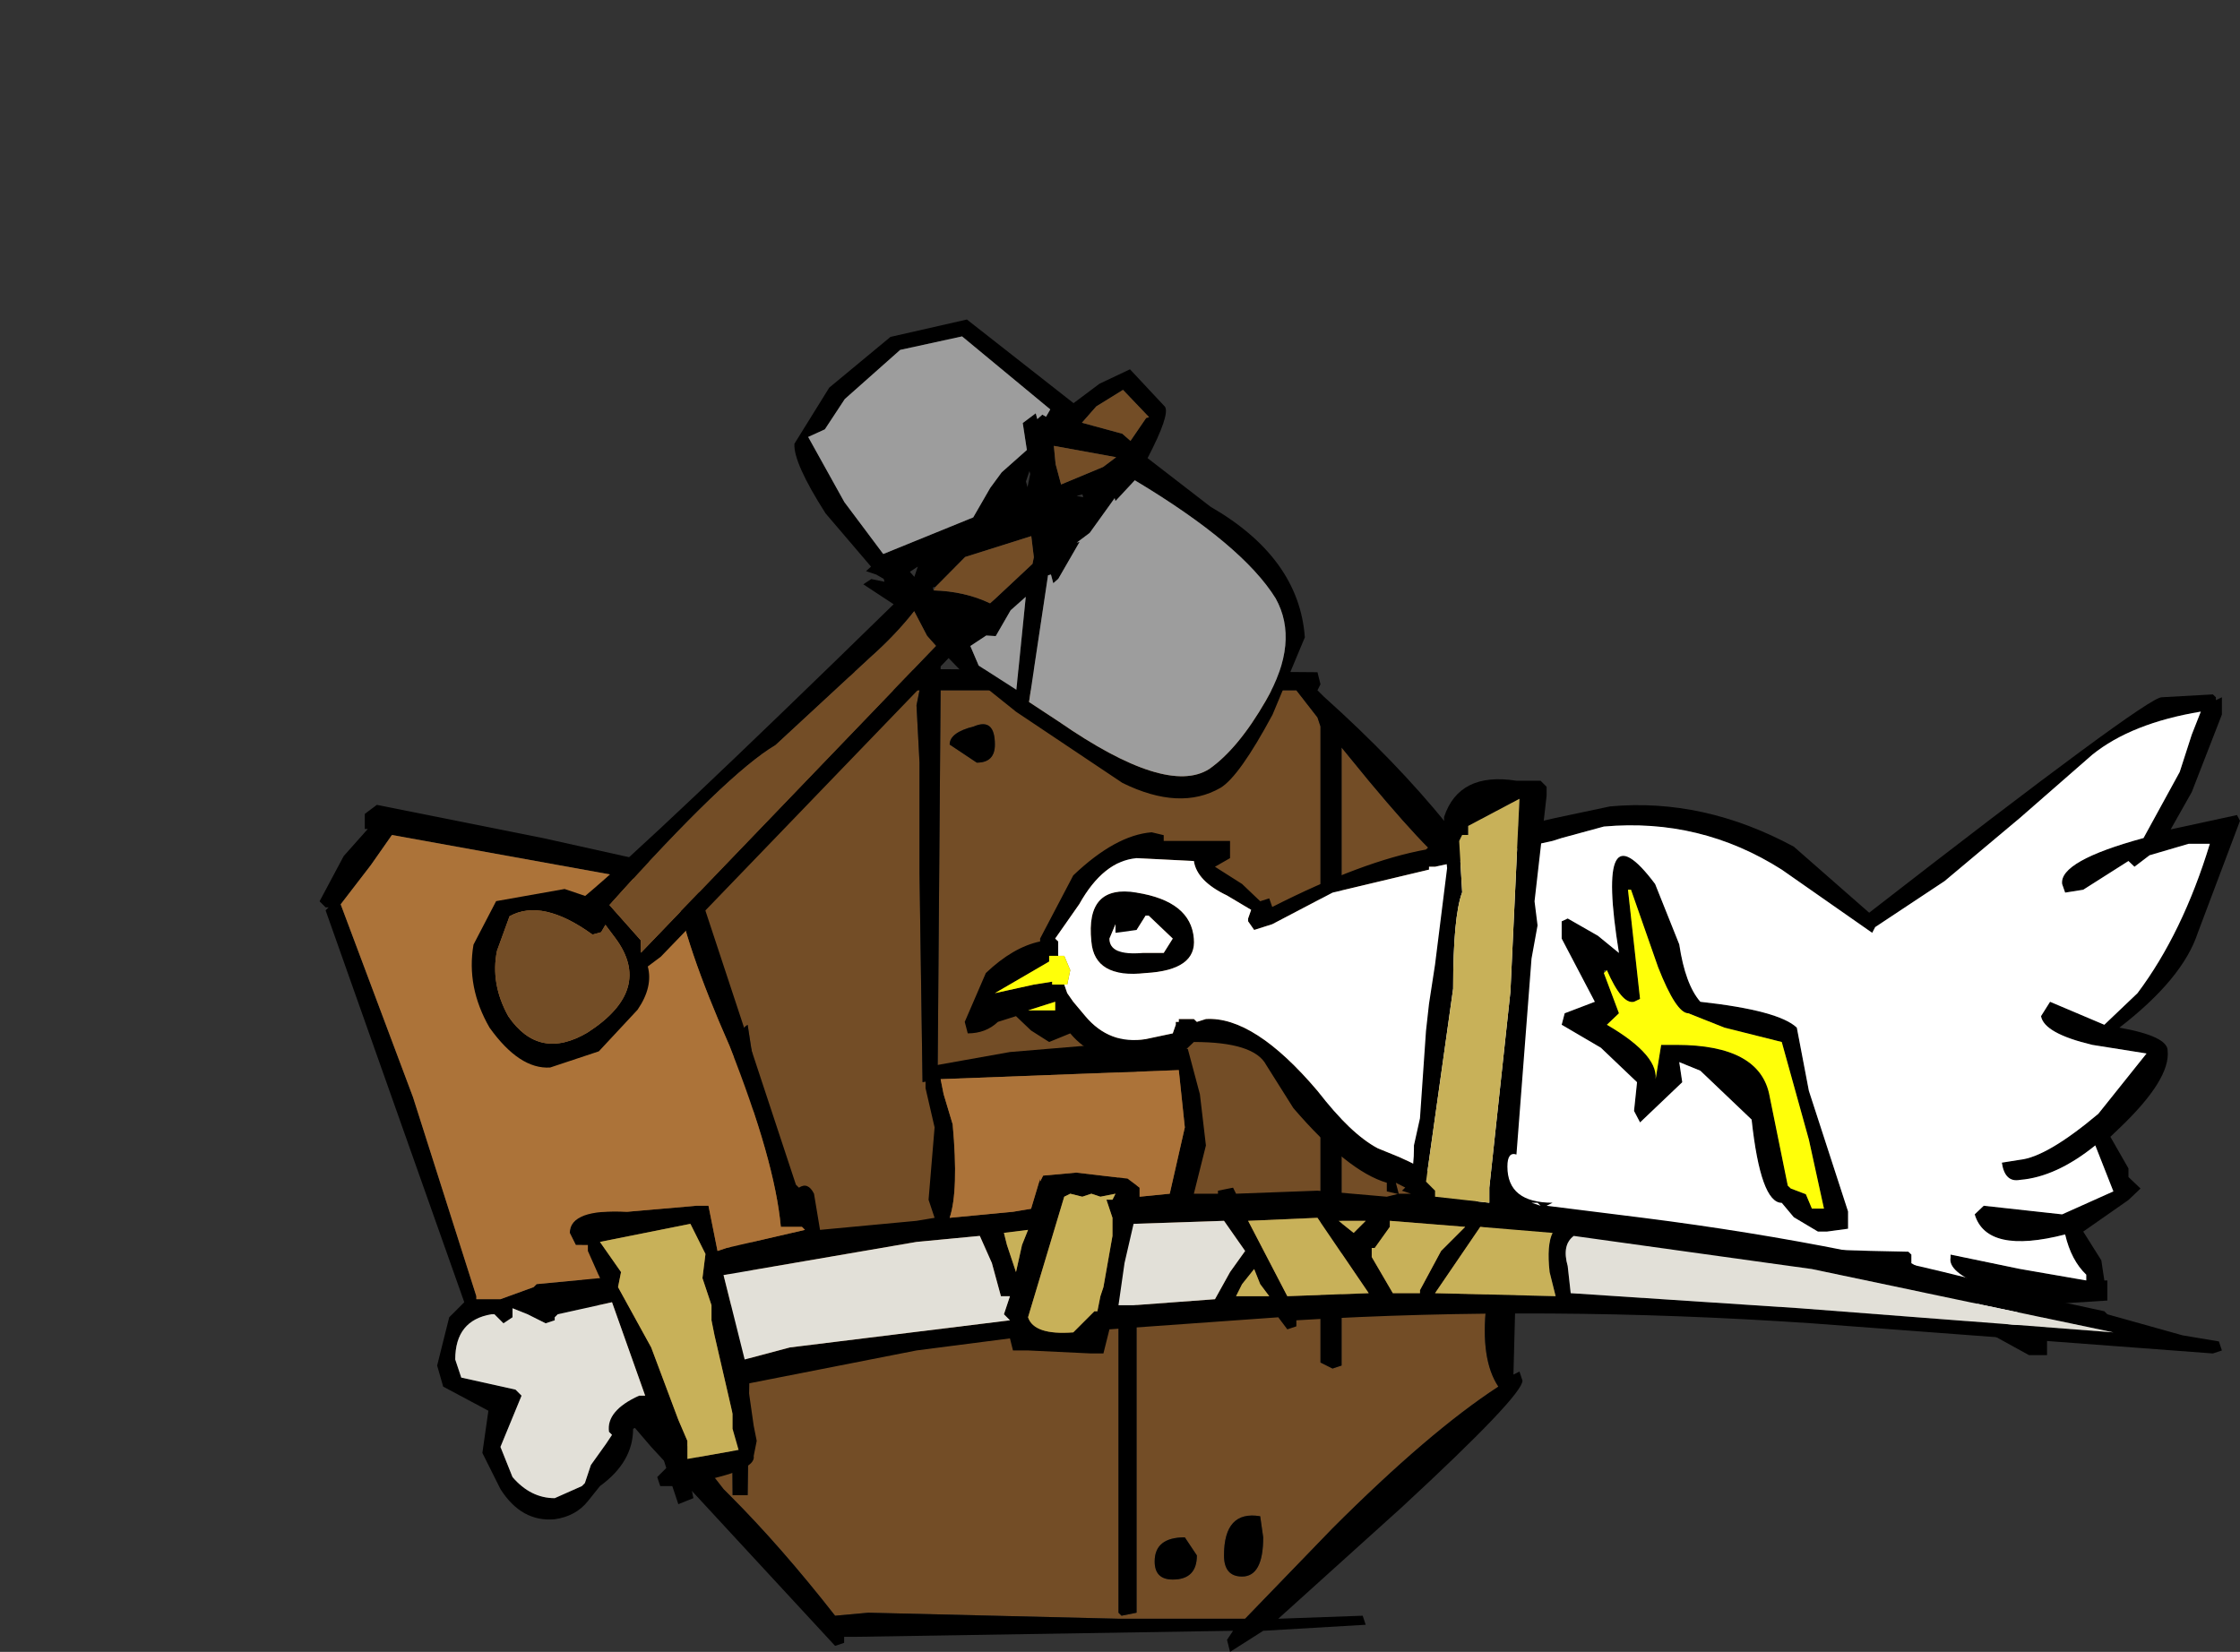 <?xml version="1.0" encoding="UTF-8" standalone="no"?>
<svg xmlns:xlink="http://www.w3.org/1999/xlink" height="164.4px" width="222.9px" xmlns="http://www.w3.org/2000/svg">
  <rect width="100%" height="100%" fill="#333333" stroke="none"/>
  <g transform="matrix(6.0, 0.0, 0.0, 6.0, 107.4, 112.8)">
    <use height="16.35" transform="matrix(1.0, 0.0, 0.0, 1.0, -8.3, -7.75)" width="15.95" xlink:href="#shape0"/>
    <use height="11.5" transform="matrix(1.0, 0.0, 0.0, 0.953, -1.9, -7.282)" width="21.15" xlink:href="#shape1"/>
    <use height="12.3" transform="matrix(1.0, 0.0, 0.0, 1.0, -12.6, -5.9)" width="31.55" xlink:href="#shape2"/>
    <use height="10.45" transform="matrix(0.965, -0.259, 0.259, 0.965, -12.338, -10.896)" width="14.9" xlink:href="#shape3"/>
  </g>
  <defs>
    <g id="shape0" transform="matrix(1.0, 0.0, 0.0, 1.0, 8.3, 7.75)">
      <path d="M3.6 -7.35 L3.95 -6.9 4.0 -6.75 4.0 3.8 4.2 3.9 4.35 3.85 4.35 -6.4 4.8 -5.85 Q6.05 -4.35 6.3 -4.35 L6.75 -3.65 7.3 -2.75 7.25 -2.25 7.25 -2.2 Q6.9 -2.15 6.9 -0.8 L6.9 1.1 6.75 2.85 Q6.65 3.75 6.95 4.2 5.8 4.95 4.2 6.55 L2.75 8.05 0.65 8.05 -3.5 7.95 -4.05 8.0 Q-4.95 6.85 -5.8 6.0 L-5.9 5.9 Q-6.7 4.85 -8.0 3.75 L-7.9 -0.95 -8.0 -1.95 -7.95 -2.0 -7.85 -2.6 -7.0 -3.7 -5.6 -5.0 Q-3.6 -6.9 -3.6 -7.2 L-3.6 -7.35 -2.65 -7.35 -2.7 -7.1 -2.65 -6.15 -2.65 -4.3 -2.6 -0.85 -2.35 -0.9 -2.3 -7.35 3.6 -7.35 M-5.4 -1.15 L-5.5 -1.8 Q-5.8 -1.65 -5.8 0.0 L-5.75 6.0 -5.5 6.0 -5.4 -1.15 M-1.75 -6.75 Q-2.15 -6.65 -2.15 -6.45 L-1.7 -6.15 Q-1.4 -6.15 -1.4 -6.45 -1.4 -6.9 -1.75 -6.75 M1.25 7.1 Q1.25 7.4 1.55 7.4 1.95 7.4 1.95 7.0 L1.75 6.7 Q1.25 6.7 1.25 7.1 M3.05 6.7 L3.0 6.35 Q2.4 6.25 2.4 7.0 2.4 7.35 2.7 7.35 3.05 7.35 3.05 6.7 M0.95 -4.6 L0.9 -4.65 0.65 -4.65 0.65 7.95 0.7 8.0 0.95 7.95 0.95 -4.6" fill="#734d26" fill-rule="evenodd" stroke="none"/>
      <path d="M3.6 -7.35 L-2.3 -7.35 -2.35 -0.9 -2.6 -0.85 -2.65 -4.3 -2.65 -6.15 -2.7 -7.1 -2.65 -7.35 -3.6 -7.35 -3.6 -7.2 Q-3.6 -6.9 -5.6 -5.0 L-7.0 -3.7 -7.85 -2.6 -7.95 -2.0 -8.0 -1.95 -7.9 -0.95 -8.0 3.75 Q-6.7 4.85 -5.9 5.9 L-5.8 6.0 Q-4.95 6.85 -4.05 8.0 L-3.5 7.95 0.65 8.05 2.75 8.05 4.2 6.55 Q5.8 4.95 6.95 4.2 6.65 3.75 6.75 2.85 L6.9 1.1 6.9 -0.8 Q6.9 -2.15 7.25 -2.2 L7.25 -2.25 7.3 -2.75 6.75 -3.65 6.3 -4.35 Q6.05 -4.35 4.8 -5.85 L4.35 -6.4 4.35 3.85 4.2 3.9 4.0 3.8 4.0 -6.75 3.95 -6.9 3.6 -7.35 M4.05 -7.25 Q6.45 -5.1 7.45 -3.05 L7.6 -3.1 7.65 -2.9 7.6 -1.65 7.45 -1.6 7.35 -1.65 7.2 4.0 7.3 3.95 7.35 4.1 Q7.35 4.35 5.35 6.2 L3.3 8.05 4.7 8.0 4.75 8.15 3.05 8.25 2.5 8.6 2.45 8.4 2.55 8.25 -3.7 8.35 -3.9 8.35 -3.9 8.45 -4.05 8.5 -7.1 5.2 -8.0 4.15 -8.0 4.2 -8.1 4.25 -8.25 4.15 -8.25 3.8 -8.3 3.75 -8.3 3.5 -8.25 3.55 -8.25 -2.1 -8.2 -2.1 -8.25 -2.3 -8.25 -2.5 -8.25 -2.85 -8.05 -2.95 -8.0 -3.0 -7.95 -3.05 -8.0 -3.15 Q-8.0 -3.55 -6.05 -5.35 L-3.7 -7.35 -3.75 -7.35 -3.8 -7.4 -3.8 -7.65 -2.45 -7.7 -2.3 -7.75 -2.3 -7.7 3.95 -7.65 4.0 -7.45 3.95 -7.35 4.05 -7.25 M0.95 -4.6 L0.95 7.95 0.7 8.0 0.65 7.95 0.65 -4.65 0.9 -4.65 0.95 -4.6 M3.05 6.7 Q3.05 7.35 2.7 7.35 2.4 7.35 2.4 7.0 2.4 6.25 3.0 6.35 L3.05 6.7 M1.25 7.1 Q1.25 6.7 1.75 6.7 L1.95 7.0 Q1.95 7.4 1.55 7.4 1.25 7.4 1.25 7.1 M-1.75 -6.75 Q-1.4 -6.9 -1.4 -6.45 -1.4 -6.15 -1.7 -6.15 L-2.15 -6.45 Q-2.15 -6.65 -1.75 -6.75 M-5.4 -1.15 L-5.5 6.0 -5.75 6.0 -5.8 0.0 Q-5.8 -1.65 -5.5 -1.8 L-5.4 -1.15" fill="#000000" fill-rule="evenodd" stroke="none"/>
    </g>
    <g id="shape1" transform="matrix(1.0, 0.0, 0.0, 1.0, 1.9, 7.85)">
      <path d="M-0.25 -2.8 L-0.2 -2.65 -0.1 -2.5 0.1 -2.25 Q0.5 -1.75 1.1 -1.85 L1.55 -1.95 1.6 -2.1 1.6 -2.15 1.65 -2.15 1.65 -2.2 1.9 -2.2 1.95 -2.15 2.1 -2.2 Q2.9 -2.25 3.95 -0.95 4.5 -0.2 4.95 0.05 L5.3 0.2 Q5.95 0.5 6.7 1.05 8.45 1.75 13.75 1.85 L13.8 1.9 13.8 2.05 14.3 2.35 15.45 3.15 15.55 3.2 15.6 3.05 15.5 2.65 15.0 2.45 Q14.4 2.2 14.45 1.95 L14.45 1.9 15.6 2.15 16.7 2.35 16.7 2.25 Q16.45 2.0 16.35 1.55 15.05 1.9 14.85 1.2 L15.0 1.05 16.3 1.2 17.15 0.8 16.85 0.0 Q16.2 0.55 15.6 0.6 15.35 0.65 15.3 0.3 L15.6 0.25 Q16.05 0.2 16.9 -0.55 L17.7 -1.6 16.8 -1.75 Q16.0 -1.95 15.95 -2.25 L16.1 -2.5 17.0 -2.1 17.55 -2.65 Q18.3 -3.7 18.75 -5.25 L18.4 -5.25 17.75 -5.05 17.5 -4.85 17.4 -4.95 16.65 -4.45 16.35 -4.4 16.3 -4.55 Q16.25 -4.95 17.65 -5.35 L18.25 -6.5 18.45 -7.15 18.6 -7.55 Q17.45 -7.35 16.8 -6.8 L15.6 -5.7 14.35 -4.6 13.2 -3.8 13.15 -3.7 11.65 -4.8 Q10.3 -5.7 8.7 -5.55 L8.0 -5.35 7.85 -5.3 7.2 -5.15 5.9 -4.85 5.8 -4.85 5.8 -4.8 4.2 -4.4 3.2 -3.85 2.9 -3.75 2.8 -3.9 2.8 -3.95 2.85 -4.1 2.45 -4.35 Q1.95 -4.6 1.9 -4.95 L0.95 -5.0 Q0.4 -4.95 0.0 -4.2 L-0.4 -3.6 -0.35 -3.55 -0.35 -3.3 -0.5 -3.3 -0.5 -3.2 -1.4 -2.65 -0.75 -2.8 -0.45 -2.85 -0.45 -2.8 -0.25 -2.8 M3.0 -4.25 L3.15 -4.3 3.2 -4.15 Q4.7 -4.95 5.75 -5.15 L5.8 -5.2 7.9 -5.7 8.8 -5.9 Q10.35 -6.05 11.85 -5.2 L13.1 -4.05 Q17.7 -7.8 17.95 -7.8 L18.8 -7.85 18.85 -7.8 18.85 -7.75 18.95 -7.8 18.95 -7.5 18.45 -6.15 18.1 -5.5 19.2 -5.75 19.25 -5.65 18.55 -3.7 Q18.3 -2.9 17.25 -2.05 18.05 -1.9 18.05 -1.65 18.1 -1.15 17.25 -0.3 L17.1 -0.15 17.4 0.4 17.4 0.55 17.6 0.75 17.45 0.9 17.4 0.95 16.65 1.5 16.95 2.0 17.0 2.35 17.05 2.35 17.05 2.7 16.3 2.75 15.9 2.75 16.05 3.3 16.05 3.65 15.75 3.65 14.45 2.9 13.35 2.15 11.95 2.1 10.65 2.15 6.75 1.45 5.25 0.65 5.3 0.85 5.1 0.8 5.1 0.65 Q4.45 0.45 3.55 -0.65 L3.1 -1.4 Q2.9 -1.8 1.9 -1.8 L1.65 -1.55 0.3 -1.6 0.95 -1.6 0.4 -1.55 0.3 -1.6 Q0.05 -1.7 -0.15 -1.95 L-0.5 -1.8 -0.8 -2.0 -1.05 -2.25 -1.35 -2.15 Q-1.55 -1.95 -1.85 -1.95 L-1.9 -2.15 -1.55 -3.0 Q-1.1 -3.45 -0.65 -3.55 L-0.65 -3.6 -0.1 -4.7 Q0.6 -5.4 1.2 -5.45 L1.4 -5.4 1.4 -5.3 2.5 -5.3 2.5 -5.0 2.25 -4.85 2.7 -4.55 3.0 -4.25 M0.6 -3.85 L0.5 -3.6 Q0.5 -3.3 1.05 -3.35 L1.4 -3.35 1.55 -3.6 1.15 -4.0 1.1 -4.0 0.95 -3.75 0.6 -3.7 0.6 -3.85 M0.95 -4.4 Q1.85 -4.25 1.9 -3.6 1.95 -3.05 1.1 -3.0 0.25 -2.9 0.2 -3.55 0.1 -4.55 0.95 -4.4 M8.6 -3.65 L8.95 -3.35 Q8.55 -5.95 9.55 -4.55 L9.95 -3.5 Q10.05 -2.8 10.3 -2.5 11.6 -2.35 11.9 -2.05 L12.1 -0.95 12.75 1.15 12.75 1.45 12.4 1.5 12.25 1.5 11.85 1.25 11.65 1.0 Q11.3 1.0 11.15 -0.45 L10.3 -1.3 9.95 -1.45 10.0 -1.1 9.3 -0.4 9.2 -0.6 9.25 -1.1 8.65 -1.7 8.0 -2.1 8.05 -2.3 8.55 -2.5 8.0 -3.6 8.0 -3.9 8.1 -3.95 8.6 -3.65 M8.7 -3.0 L8.95 -2.3 8.75 -2.1 Q9.65 -1.55 9.55 -1.1 L9.65 -1.75 9.9 -1.75 Q11.3 -1.75 11.45 -0.85 L11.75 0.7 11.8 0.75 12.05 0.85 12.15 1.1 12.35 1.1 12.1 -0.1 11.65 -1.8 10.7 -2.05 10.1 -2.3 Q9.9 -2.3 9.6 -3.1 L9.15 -4.45 9.1 -4.45 9.3 -2.55 9.2 -2.5 Q9.0 -2.45 8.75 -3.05 L8.7 -3.05 8.7 -3.0 M-0.4 -2.5 L-0.85 -2.35 -0.4 -2.35 -0.4 -2.5" fill="#000000" fill-rule="evenodd" stroke="none"/>
      <path d="M-0.35 -3.3 L-0.35 -3.55 -0.4 -3.6 0.0 -4.2 Q0.4 -4.95 0.95 -5.0 L1.9 -4.95 Q1.95 -4.6 2.45 -4.35 L2.85 -4.1 2.8 -3.95 2.8 -3.9 2.9 -3.75 3.2 -3.85 4.2 -4.4 5.8 -4.8 5.8 -4.85 5.9 -4.85 7.2 -5.15 7.85 -5.3 8.0 -5.35 8.7 -5.55 Q10.3 -5.7 11.65 -4.8 L13.15 -3.7 13.2 -3.8 14.35 -4.6 15.6 -5.7 16.8 -6.8 Q17.45 -7.35 18.6 -7.55 L18.45 -7.15 18.25 -6.5 17.65 -5.35 Q16.25 -4.95 16.3 -4.55 L16.35 -4.4 16.65 -4.45 17.4 -4.95 17.5 -4.85 17.75 -5.05 18.4 -5.25 18.75 -5.25 Q18.3 -3.7 17.55 -2.65 L17.0 -2.1 16.1 -2.5 15.95 -2.25 Q16.0 -1.95 16.8 -1.75 L17.7 -1.6 16.9 -0.55 Q16.05 0.2 15.6 0.25 L15.3 0.3 Q15.35 0.65 15.6 0.6 16.2 0.55 16.85 0.0 L17.15 0.8 16.3 1.2 15.0 1.05 14.85 1.2 Q15.05 1.9 16.35 1.55 16.45 2.0 16.7 2.25 L16.7 2.35 15.6 2.15 14.45 1.9 14.45 1.95 Q14.4 2.2 15.0 2.45 L15.5 2.65 15.6 3.05 15.55 3.2 15.45 3.15 14.3 2.35 13.8 2.05 13.8 1.9 13.75 1.85 Q8.45 1.75 6.7 1.05 5.95 0.5 5.3 0.2 L4.95 0.05 Q4.5 -0.2 3.95 -0.95 2.9 -2.25 2.1 -2.2 L1.95 -2.15 1.9 -2.2 1.65 -2.2 1.65 -2.15 1.6 -2.15 1.6 -2.1 1.55 -1.95 1.1 -1.85 Q0.5 -1.75 0.1 -2.25 L-0.1 -2.5 -0.2 -2.65 -0.25 -2.8 -0.2 -2.8 -0.15 -3.05 -0.25 -3.3 -0.35 -3.3 M8.6 -3.65 L8.1 -3.95 8.0 -3.9 8.0 -3.6 8.55 -2.5 8.05 -2.3 8.0 -2.1 8.65 -1.7 9.25 -1.1 9.2 -0.6 9.3 -0.4 10.0 -1.1 9.95 -1.45 10.3 -1.3 11.15 -0.45 Q11.3 1.0 11.65 1.0 L11.85 1.25 12.25 1.5 12.4 1.5 12.75 1.45 12.75 1.15 12.1 -0.95 11.9 -2.05 Q11.6 -2.35 10.3 -2.5 10.05 -2.8 9.95 -3.5 L9.55 -4.55 Q8.55 -5.95 8.95 -3.35 L8.6 -3.65 M0.95 -4.4 Q0.1 -4.55 0.2 -3.55 0.25 -2.9 1.1 -3.0 1.95 -3.05 1.9 -3.6 1.85 -4.25 0.95 -4.4 M0.6 -3.85 L0.6 -3.7 0.95 -3.75 1.1 -4.0 1.15 -4.0 1.55 -3.6 1.4 -3.35 1.05 -3.35 Q0.5 -3.3 0.5 -3.6 L0.6 -3.85" fill="#ffffff" fill-rule="evenodd" stroke="none"/>
      <path d="M-0.35 -3.3 L-0.25 -3.3 -0.15 -3.05 -0.2 -2.8 -0.25 -2.8 -0.45 -2.8 -0.45 -2.85 -0.75 -2.8 -1.4 -2.65 -0.5 -3.2 -0.5 -3.3 -0.35 -3.3 M8.75 -3.05 Q9.0 -2.45 9.2 -2.5 L9.3 -2.55 9.1 -4.45 9.15 -4.45 9.6 -3.1 Q9.9 -2.3 10.1 -2.3 L10.7 -2.05 11.65 -1.8 12.1 -0.1 12.35 1.1 12.15 1.1 12.05 0.85 11.8 0.75 11.75 0.7 11.45 -0.85 Q11.3 -1.75 9.9 -1.75 L9.65 -1.75 9.55 -1.1 Q9.65 -1.55 8.75 -2.1 L8.95 -2.3 8.7 -3.0 8.75 -3.05 M-0.4 -2.5 L-0.4 -2.35 -0.85 -2.35 -0.4 -2.5" fill="#ffff09" fill-rule="evenodd" stroke="none"/>
    </g>
    <g id="shape2" transform="matrix(1.0, 0.0, 0.0, 1.0, 12.6, 5.9)">
      <path d="M1.4 -1.55 L1.5 -1.55 1.55 -1.55 1.2 -1.5 1.8 -1.4 2.0 -0.65 2.1 0.2 1.9 1.0 2.3 1.0 2.3 0.95 2.55 0.9 2.6 1.0 3.95 0.95 5.1 1.05 5.3 1.0 5.5 1.0 5.35 0.95 Q5.55 0.8 5.55 0.25 L5.55 0.2 5.65 -0.25 5.75 -1.7 5.8 -2.15 5.9 -2.8 6.0 -3.6 6.1 -4.4 6.05 -4.9 6.05 -5.15 6.05 -5.25 Q6.3 -6.0 7.25 -5.85 L7.65 -5.85 7.75 -5.75 7.75 -5.7 7.75 -5.6 7.55 -3.85 7.6 -3.45 7.5 -2.9 7.25 0.35 Q7.1 0.3 7.1 0.55 7.1 1.15 7.85 1.15 L7.75 1.2 9.35 1.4 Q12.9 1.85 15.85 2.7 L17.0 2.95 17.05 3.0 18.3 3.35 18.9 3.45 18.95 3.6 18.8 3.65 12.15 3.15 Q7.75 2.85 3.6 3.1 L3.6 3.2 3.45 3.25 3.3 3.05 0.5 3.25 0.4 3.65 0.2 3.65 -0.85 3.6 -1.1 3.6 -1.15 3.4 -2.7 3.6 -5.5 4.15 -5.4 4.85 -5.35 5.1 -5.4 5.35 Q-5.35 5.6 -6.45 5.8 L-6.4 6.05 -6.65 6.15 -6.75 5.85 -6.95 5.85 -7.0 5.7 -6.85 5.55 -7.1 4.75 -7.4 4.9 Q-7.4 5.45 -7.95 5.85 L-8.15 6.1 Q-8.35 6.35 -8.7 6.4 -9.25 6.45 -9.6 5.9 L-9.9 5.3 -9.8 4.6 -10.55 4.2 -10.65 3.85 -10.45 3.05 -10.2 2.8 -12.5 -3.7 -12.45 -3.75 -12.5 -3.75 -12.6 -3.85 -12.2 -4.6 -11.8 -5.05 -11.85 -5.05 -11.85 -5.3 -11.65 -5.45 -8.9 -4.9 -6.65 -4.4 -6.45 -4.45 -4.7 0.85 -4.65 0.9 Q-4.5 0.8 -4.4 1.0 L-4.35 1.3 -4.3 1.6 -2.7 1.45 -2.4 1.4 -2.5 1.1 -2.4 -0.1 -2.55 -0.75 -2.55 -1.1 -1.15 -1.35 0.05 -1.45 0.1 -1.45 1.1 -1.55 1.25 -1.55 1.4 -1.55 M2.2 -1.8 L2.1 -1.8 2.2 -1.8 M1.65 -1.05 L-2.3 -0.9 -2.25 -0.65 -2.1 -0.15 Q-2.0 0.95 -2.15 1.4 L-1.1 1.3 -0.8 1.25 -0.65 0.75 -0.65 0.8 -0.6 0.7 -0.05 0.65 0.8 0.75 1.0 0.9 1.0 1.05 1.5 1.0 1.75 -0.1 1.65 -1.05 M6.45 -4.95 L6.35 -4.95 6.3 -4.85 6.35 -4.0 Q6.2 -3.6 6.2 -2.4 L5.75 0.8 5.9 0.95 5.9 1.05 6.8 1.15 6.8 0.9 7.15 -2.35 7.3 -5.55 6.45 -5.1 6.45 -4.95 M17.15 3.3 L12.15 2.25 8.2 1.7 Q8.0 1.85 8.1 2.2 L8.15 2.65 11.95 2.9 17.15 3.3 M7.8 2.3 Q7.75 1.85 7.85 1.65 L6.65 1.55 5.9 2.65 7.9 2.7 7.8 2.3 M7.6 1.15 L7.5 1.15 7.65 1.2 7.6 1.15 M5.65 2.6 L6.0 1.95 6.4 1.55 5.15 1.45 5.15 1.55 4.9 1.9 4.85 1.9 4.85 2.05 5.2 2.65 5.65 2.65 5.65 2.6 M4.3 1.45 L4.55 1.65 4.6 1.6 4.75 1.45 4.3 1.45 M2.9 2.25 L2.7 2.5 2.6 2.7 3.15 2.7 3.0 2.5 2.9 2.25 M4.8 2.65 L3.95 1.4 2.8 1.45 3.45 2.7 4.8 2.65 M0.35 1.05 L0.2 1.0 0.05 1.05 -0.15 1.0 -0.25 1.05 -0.85 3.05 Q-0.75 3.35 -0.1 3.3 L0.25 2.95 0.3 2.95 0.35 2.7 0.4 2.55 0.55 1.7 0.55 1.55 0.55 1.4 0.45 1.1 0.55 1.1 0.6 1.0 0.35 1.05 M0.65 2.85 L0.9 2.85 2.25 2.75 2.5 2.3 2.75 1.95 2.4 1.45 0.9 1.5 0.75 2.15 0.65 2.85 M-12.25 -3.8 L-11.05 -0.6 -10.0 2.7 -10.0 2.75 -9.6 2.75 -9.05 2.55 -9.0 2.5 -7.95 2.4 -8.15 1.95 -8.15 1.85 -8.35 1.85 -8.45 1.65 Q-8.45 1.25 -7.5 1.3 L-6.35 1.2 -6.15 1.2 -6.0 1.95 -5.85 1.9 -4.55 1.6 -4.6 1.55 -4.95 1.55 Q-5.05 0.45 -5.8 -1.45 -6.55 -3.15 -6.7 -4.1 L-11.4 -4.95 -11.75 -4.45 -12.25 -3.8 M-1.45 2.15 L-1.65 1.7 -2.7 1.8 -5.9 2.35 -5.55 3.75 -4.8 3.55 -1.15 3.1 -1.25 3.0 -1.15 2.7 -1.3 2.7 -1.45 2.15 M-0.85 1.6 L-1.25 1.65 -1.2 1.85 -1.05 2.3 -0.95 1.85 -0.85 1.6 M-6.25 2.4 L-6.2 2.0 -6.4 1.6 -6.45 1.5 -7.95 1.8 -7.6 2.3 -7.65 2.55 -7.1 3.55 -6.95 3.95 -6.65 4.75 -6.5 5.1 -6.5 5.4 -5.65 5.25 -5.75 4.9 -5.75 4.65 -6.05 3.35 -6.1 3.1 -6.1 2.85 -6.25 2.4 M-9.75 3.0 Q-10.35 3.1 -10.35 3.75 L-10.25 4.05 -9.35 4.25 -9.25 4.35 -9.6 5.2 -9.4 5.7 Q-9.1 6.05 -8.7 6.05 L-8.25 5.85 -8.2 5.8 -8.1 5.5 -7.85 5.15 -7.75 5.0 -7.8 4.95 Q-7.85 4.6 -7.3 4.35 L-7.2 4.35 -7.75 2.8 -8.65 3.0 -8.7 3.05 -8.7 3.1 -8.85 3.15 -9.15 3.0 -9.4 2.9 -9.4 3.05 -9.55 3.15 -9.7 3.0 -9.75 3.0" fill="#000000" fill-rule="evenodd" stroke="none"/>
      <path d="M1.65 -1.05 L1.75 -0.1 1.5 1.0 1.0 1.05 1.0 0.9 0.8 0.75 -0.05 0.65 -0.6 0.7 -0.65 0.8 -0.65 0.75 -0.8 1.25 -1.1 1.3 -2.15 1.4 Q-2.0 0.95 -2.1 -0.15 L-2.25 -0.65 -2.3 -0.9 1.65 -1.05 M-12.25 -3.8 L-11.75 -4.45 -11.4 -4.95 -6.7 -4.1 Q-6.55 -3.15 -5.8 -1.45 -5.05 0.45 -4.95 1.55 L-4.6 1.55 -4.55 1.6 -5.85 1.9 -6.0 1.95 -6.15 1.2 -6.35 1.2 -7.5 1.3 Q-8.45 1.25 -8.45 1.65 L-8.35 1.85 -8.15 1.85 -8.15 1.95 -7.95 2.4 -9.0 2.5 -9.05 2.55 -9.6 2.75 -10.0 2.75 -10.0 2.7 -11.05 -0.6 -12.25 -3.8" fill="#ac7339" fill-rule="evenodd" stroke="none"/>
      <path d="M6.45 -4.95 L6.45 -5.1 7.3 -5.55 7.15 -2.35 6.8 0.9 6.8 1.15 5.9 1.05 5.9 0.95 5.75 0.8 6.2 -2.4 Q6.2 -3.6 6.35 -4.0 L6.3 -4.85 6.35 -4.95 6.45 -4.95 M7.8 2.3 L7.9 2.7 5.9 2.65 6.65 1.55 7.85 1.65 Q7.75 1.85 7.8 2.3 M0.35 1.05 L0.6 1.0 0.55 1.1 0.45 1.1 0.55 1.4 0.55 1.55 0.55 1.7 0.4 2.55 0.35 2.7 0.3 2.95 0.25 2.95 -0.1 3.3 Q-0.75 3.35 -0.85 3.05 L-0.25 1.05 -0.15 1.0 0.05 1.05 0.2 1.0 0.35 1.05 M4.8 2.65 L3.45 2.7 2.8 1.45 3.95 1.4 4.8 2.65 M2.9 2.25 L3.0 2.5 3.15 2.7 2.6 2.7 2.7 2.5 2.9 2.25 M4.3 1.45 L4.75 1.45 4.6 1.6 4.55 1.65 4.3 1.45 M5.65 2.6 L5.65 2.65 5.2 2.65 4.85 2.05 4.85 1.9 4.9 1.9 5.15 1.55 5.15 1.45 6.4 1.55 6.0 1.95 5.65 2.6 M-0.85 1.6 L-0.95 1.85 -1.05 2.3 -1.2 1.85 -1.25 1.65 -0.85 1.6 M-6.25 2.4 L-6.1 2.85 -6.1 3.1 -6.05 3.35 -5.75 4.65 -5.75 4.9 -5.65 5.25 -6.5 5.4 -6.5 5.1 -6.65 4.75 -6.95 3.95 -7.1 3.55 -7.65 2.55 -7.6 2.3 -7.95 1.8 -6.45 1.5 -6.4 1.6 -6.2 2.0 -6.25 2.4" fill="#c8b159" fill-rule="evenodd" stroke="none"/>
      <path d="M14.3 -2.2 L14.9 -2.4 14.9 -2.35 15.05 -2.0 15.35 -1.85 15.35 -1.8 14.3 -2.2 M13.25 -2.2 L13.6 -2.45 13.7 -2.3 Q13.45 -2.25 13.35 -2.1 L13.35 -2.05 13.25 -2.2" fill="#ffffff" fill-rule="evenodd" stroke="none"/>
      <path d="M17.15 3.3 L11.95 2.9 8.15 2.65 8.1 2.2 Q8.0 1.85 8.2 1.7 L12.15 2.25 17.15 3.3 M0.65 2.85 L0.75 2.15 0.9 1.5 2.4 1.45 2.75 1.95 2.5 2.3 2.25 2.75 0.9 2.85 0.65 2.85 M-1.45 2.15 L-1.3 2.7 -1.15 2.7 -1.25 3.0 -1.15 3.1 -4.8 3.55 -5.55 3.75 -5.9 2.35 -2.7 1.8 -1.65 1.7 -1.45 2.15 M-9.75 3.0 L-9.7 3.0 -9.55 3.15 -9.4 3.05 -9.4 2.9 -9.15 3.0 -8.85 3.15 -8.7 3.1 -8.7 3.05 -8.65 3.0 -7.75 2.8 -7.2 4.35 -7.3 4.35 Q-7.85 4.6 -7.8 4.95 L-7.75 5.0 -7.85 5.15 -8.1 5.5 -8.2 5.8 -8.25 5.85 -8.7 6.05 Q-9.1 6.05 -9.4 5.7 L-9.6 5.2 -9.25 4.35 -9.35 4.25 -10.25 4.05 -10.35 3.75 Q-10.35 3.1 -9.75 3.0" fill="#e2e0d8" fill-rule="evenodd" stroke="none"/>
    </g>
    <g id="shape3" transform="matrix(1.0, 0.0, 0.0, 1.0, 10.05, 11.55)">
      <path d="M2.8 -2.75 Q2.05 -2.55 1.25 -3.25 L-0.15 -4.85 -0.7 -5.6 -0.75 -5.55 -1.0 -6.0 -6.9 -2.45 -7.15 -2.35 Q-7.15 -2.0 -7.5 -1.7 L-8.3 -1.2 -9.15 -1.15 Q-9.65 -1.25 -9.95 -2.05 -10.15 -2.8 -9.85 -3.45 L-9.3 -4.05 -8.15 -3.95 -7.85 -3.75 Q-6.55 -4.35 -1.65 -7.1 L-2.05 -7.55 -1.9 -7.6 -1.7 -7.5 -1.7 -7.55 -1.8 -7.65 -1.95 -7.75 -1.85 -7.8 -2.35 -8.85 Q-2.65 -9.8 -2.55 -10.1 L-1.75 -10.85 -0.55 -11.4 0.75 -11.35 2.1 -9.55 2.6 -9.75 3.15 -9.85 3.55 -9.1 Q3.6 -8.95 3.05 -8.35 L3.85 -7.3 Q5.05 -6.1 4.8 -4.8 L3.95 -3.7 Q3.15 -2.85 2.8 -2.75 M3.25 -9.0 L2.95 -9.55 2.45 -9.4 2.3 -9.3 2.15 -9.2 2.75 -8.85 2.85 -8.7 3.2 -9.0 3.25 -9.0 M1.55 -9.5 L1.6 -9.45 1.7 -9.55 0.6 -11.1 -0.45 -11.15 -1.55 -10.6 -2.0 -10.2 -2.3 -10.15 -2.0 -8.95 -1.6 -7.95 0.0 -8.15 0.4 -8.55 0.65 -8.75 1.15 -9.0 1.2 -9.45 1.45 -9.55 1.45 -9.45 1.55 -9.5 M1.85 -8.05 L1.75 -8.05 1.85 -8.0 1.85 -8.05 M2.35 -7.8 L2.35 -7.85 1.8 -7.4 1.55 -7.3 1.6 -7.3 1.1 -6.8 1.0 -6.75 1.0 -6.9 0.95 -6.9 0.1 -4.95 0.5 -4.5 Q1.9 -2.85 2.7 -3.1 3.25 -3.3 3.9 -3.95 4.7 -4.75 4.5 -5.55 4.2 -6.55 2.75 -8.05 L2.35 -7.8 M1.55 -8.3 L2.3 -8.4 2.55 -8.5 1.6 -8.95 1.55 -8.65 1.55 -8.3 M-0.3 -6.2 L-0.45 -6.15 -0.6 -6.1 -0.55 -5.75 -0.05 -5.2 0.5 -6.65 0.2 -6.5 -0.15 -6.15 -0.3 -6.2 M-0.95 -7.15 Q-0.45 -7.0 -0.1 -6.7 L0.0 -6.75 0.75 -7.15 0.8 -7.25 0.85 -7.6 -0.3 -7.55 -0.9 -7.2 -0.95 -7.2 -0.95 -7.15 M1.1 -8.6 L1.1 -8.65 1.0 -8.5 1.0 -8.4 1.1 -8.6 M-1.2 -7.45 L-1.1 -7.6 -1.25 -7.55 -1.2 -7.45 M-1.35 -6.9 Q-1.75 -6.6 -2.25 -6.35 L-4.15 -5.35 Q-5.05 -5.1 -7.5 -3.5 L-7.15 -2.8 -7.2 -2.6 -1.15 -6.25 -1.25 -6.45 -1.35 -6.9 M-7.65 -3.2 L-7.75 -3.1 -7.9 -3.1 Q-8.55 -3.9 -9.15 -3.75 L-9.5 -3.25 Q-9.75 -2.75 -9.6 -2.15 -9.3 -1.3 -8.4 -1.55 -7.15 -1.95 -7.55 -2.95 L-7.65 -3.2" fill="#000000" fill-rule="evenodd" stroke="none"/>
      <path d="M3.25 -9.0 L3.2 -9.0 2.85 -8.7 2.75 -8.85 2.15 -9.2 2.3 -9.3 2.45 -9.4 2.95 -9.55 3.25 -9.0 M1.55 -8.3 L1.55 -8.65 1.6 -8.95 2.55 -8.5 2.3 -8.4 1.55 -8.3 M-0.9 -7.2 L-0.3 -7.55 0.85 -7.6 0.8 -7.25 0.75 -7.15 0.0 -6.75 -0.1 -6.7 Q-0.45 -7.0 -0.95 -7.15 L-0.9 -7.2 M-7.65 -3.2 L-7.55 -2.95 Q-7.15 -1.95 -8.4 -1.55 -9.3 -1.3 -9.6 -2.15 -9.75 -2.75 -9.5 -3.25 L-9.15 -3.75 Q-8.55 -3.9 -7.9 -3.1 L-7.75 -3.1 -7.65 -3.2 M-1.35 -6.9 L-1.25 -6.45 -1.15 -6.25 -7.2 -2.6 -7.15 -2.8 -7.5 -3.5 Q-5.05 -5.1 -4.15 -5.35 L-2.25 -6.35 Q-1.75 -6.6 -1.35 -6.9" fill="#734d26" fill-rule="evenodd" stroke="none"/>
      <path d="M1.55 -9.5 L1.45 -9.45 1.45 -9.55 1.2 -9.45 1.15 -9.0 0.65 -8.75 0.4 -8.55 0.0 -8.15 -1.6 -7.95 -2.0 -8.95 -2.3 -10.15 -2.0 -10.2 -1.55 -10.6 -0.45 -11.15 0.6 -11.1 1.7 -9.55 1.6 -9.45 1.55 -9.5 M2.35 -7.8 L2.75 -8.05 Q4.2 -6.55 4.5 -5.55 4.7 -4.75 3.9 -3.95 3.25 -3.3 2.7 -3.1 1.9 -2.85 0.5 -4.5 L0.1 -4.95 0.95 -6.9 1.0 -6.9 1.0 -6.75 1.1 -6.8 1.6 -7.3 1.55 -7.3 1.8 -7.4 2.35 -7.85 2.35 -7.8 M-0.3 -6.2 L-0.15 -6.15 0.2 -6.5 0.5 -6.65 -0.05 -5.2 -0.55 -5.75 -0.6 -6.1 -0.45 -6.15 -0.3 -6.2" fill="#9d9d9d" fill-rule="evenodd" stroke="none"/>
    </g>
  </defs>
</svg>
